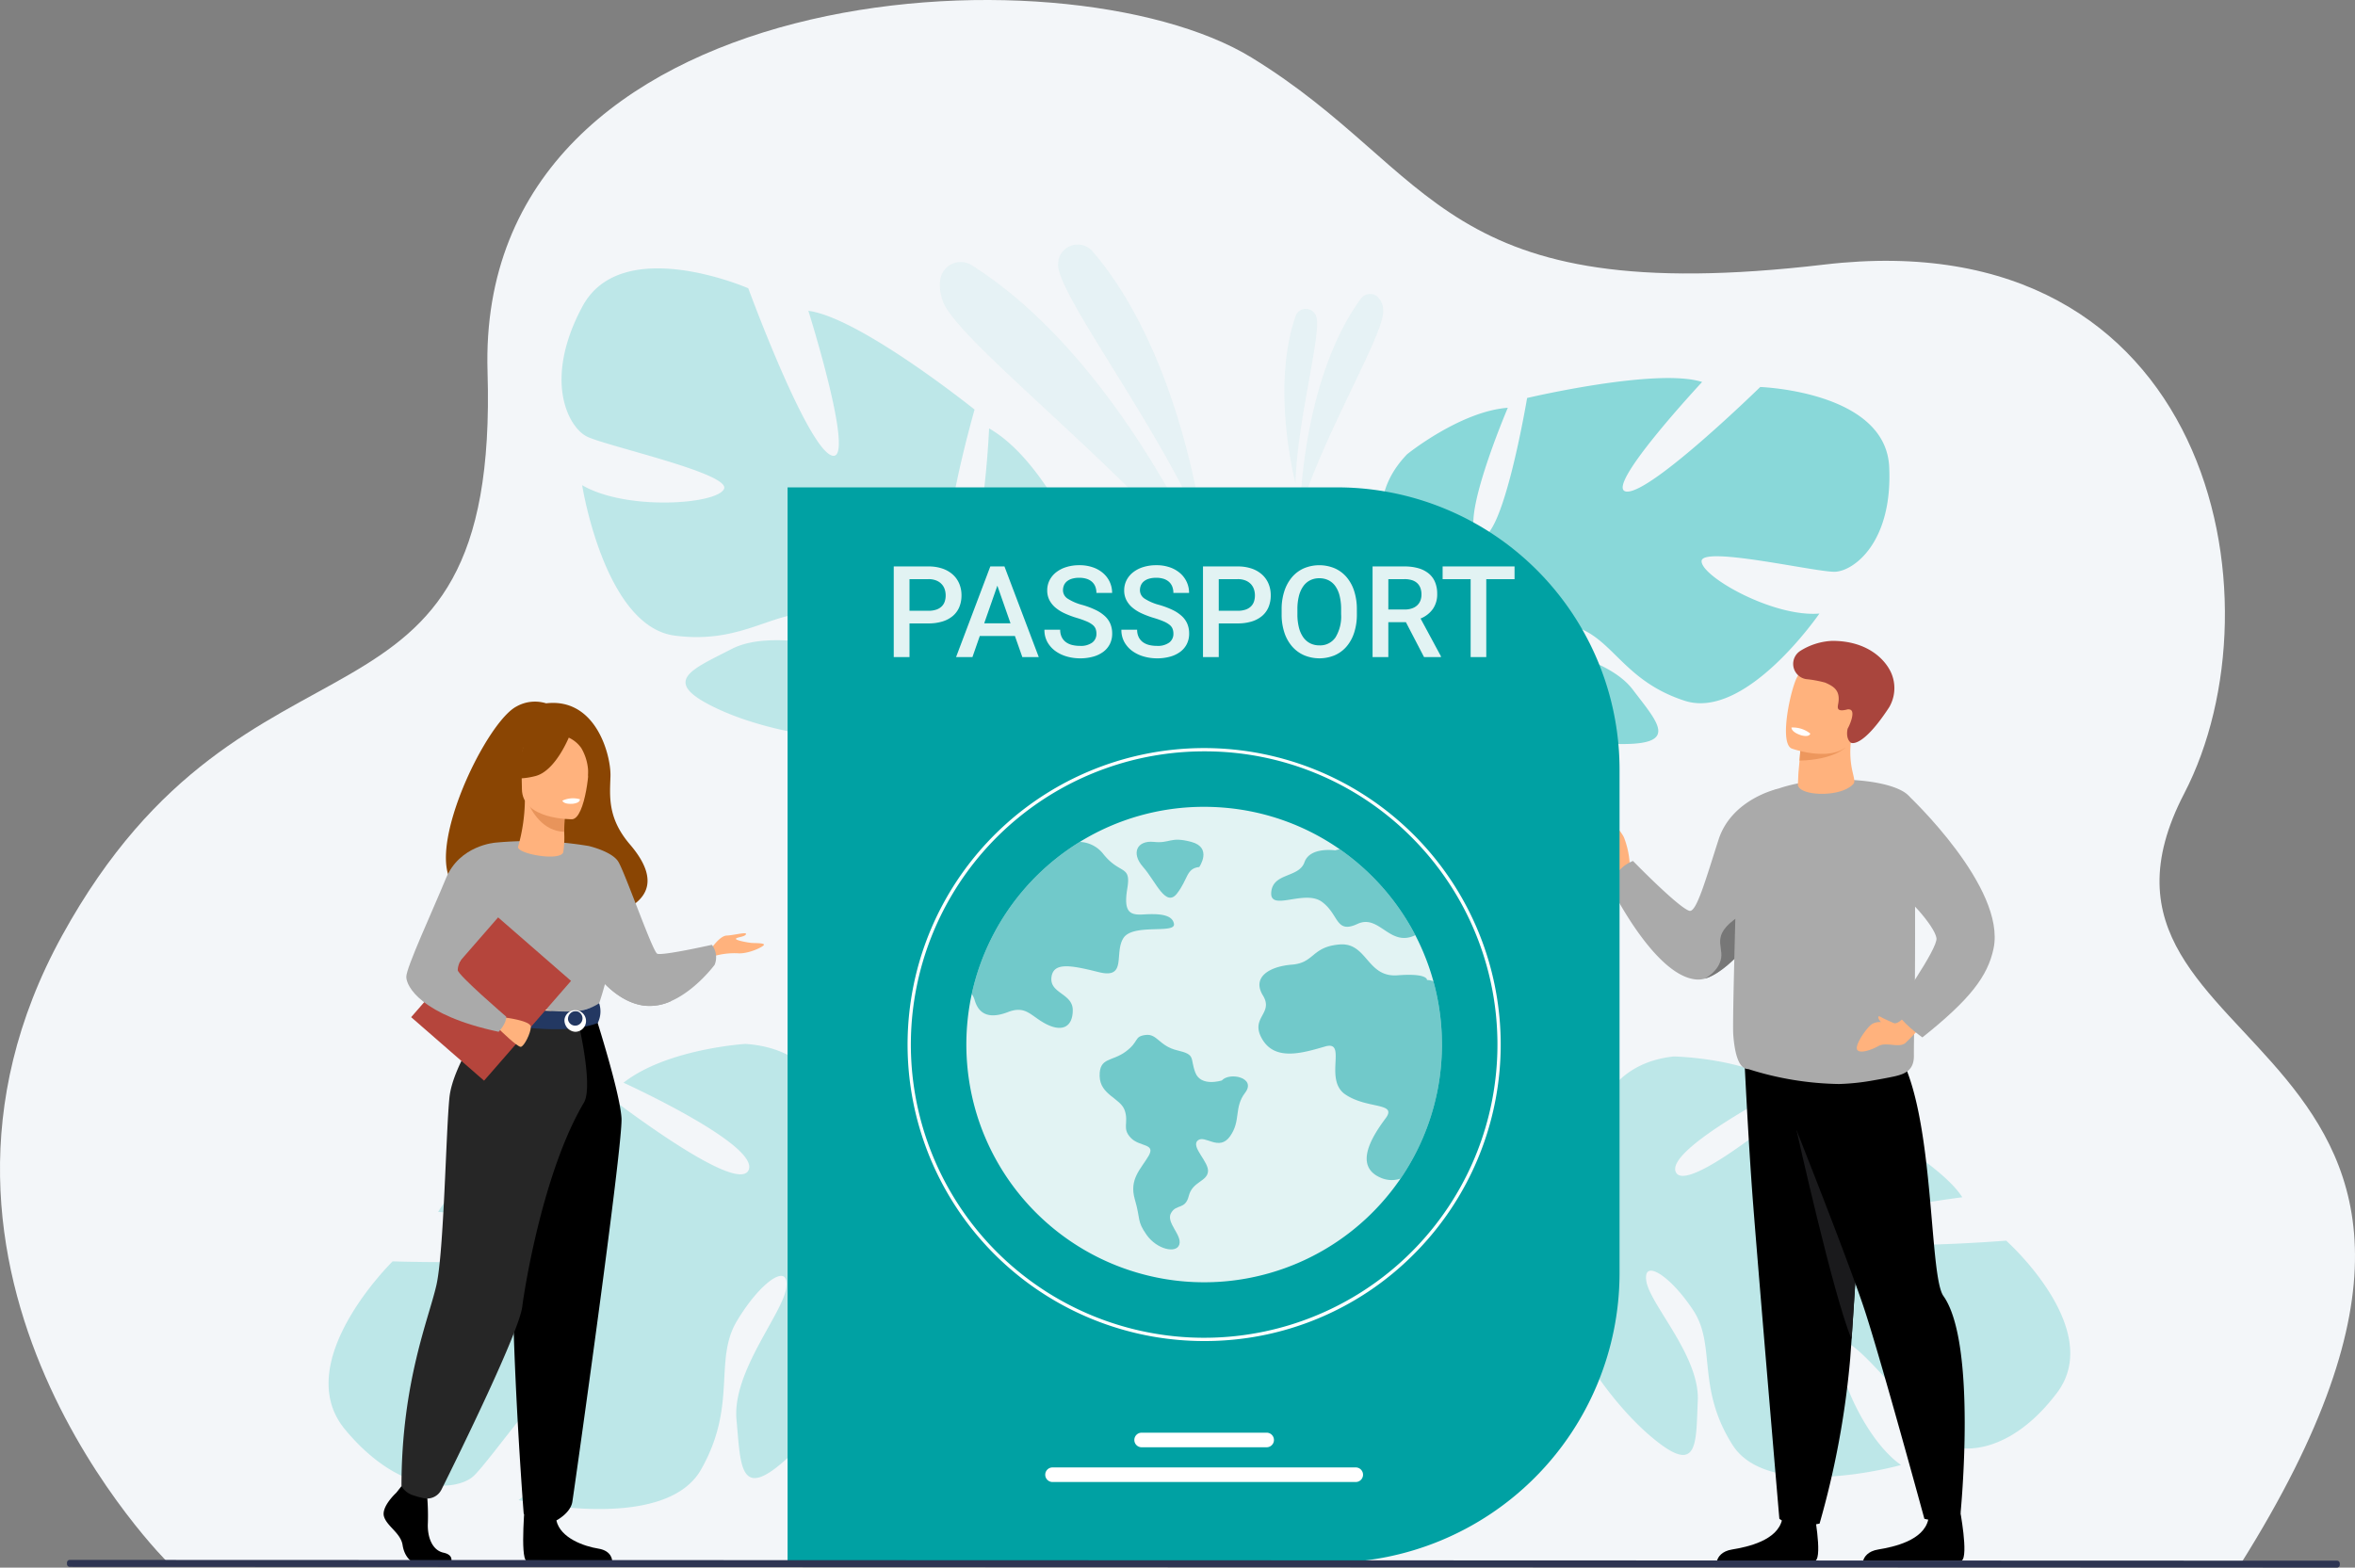 <svg xmlns="http://www.w3.org/2000/svg" width="473" height="314.941" viewBox="0 0 473 314.941">
  <rect x="0" y="0" width="473" height="314.941" fill="#808080" stroke="none"/>
  <g id="Group_41979" data-name="Group 41979" transform="translate(-1139 -904.442)">
    <g id="Group_41978" data-name="Group 41978" transform="translate(992 761.645)">
      <path id="Path_170982" data-name="Path 170982" d="M180.884,456.891s-58.9-57.985-21.391-126.169,87.838-33.871,85.429-113.247,115.808-86.155,153.429-63.126,37.385,50.748,115.068,41.6,92.5,67.314,72.274,106.271C557,357.5,665.258,348.417,597.009,457.034Z" fill="#f3f6f9"/>
      <g id="Group_41967" data-name="Group 41967" transform="translate(335.758 191.923)" opacity="0.5">
        <path id="Path_170983" data-name="Path 170983" d="M1302.083,460.56s-4.2-35.15-22.207-56.126a3.931,3.931,0,0,0-6.9,2.66q0,.092.005.186C1273.216,413.551,1293.383,440,1302.083,460.56Z" transform="translate(-1249.21 -403.069)" fill="#bee6e9" opacity="0.5"/>
        <path id="Path_170984" data-name="Path 170984" d="M1202.121,485.783s-17.948-43.934-48.6-63.364a4.17,4.17,0,0,0-5.654,1.069c-.816,1.188-1.183,3.044-.267,5.942C1150.038,437.157,1184.228,463.168,1202.121,485.783Z" transform="translate(-1147.058 -418.228)" fill="#bee6e9" opacity="0.5"/>
      </g>
      <g id="Group_41968" data-name="Group 41968" transform="translate(404.972 201.859)" opacity="0.5">
        <path id="Path_170985" data-name="Path 170985" d="M1515.979,506.6s-5-19.031.027-33.553a2.185,2.185,0,0,1,4.109-.032c.012.032.024.064.035.1C1521.309,476.406,1516.281,494.2,1515.979,506.6Z" transform="translate(-1513.762 -468.596)" fill="#bee6e9" opacity="0.5"/>
        <path id="Path_170986" data-name="Path 170986" d="M1530.39,499.37s.313-26.379,12.2-42.683a2.318,2.318,0,0,1,3.142-.6,3.678,3.678,0,0,1,1.351,3.018C1547.394,463.6,1535.025,484.025,1530.39,499.37Z" transform="translate(-1527.252 -455.712)" fill="#bee6e9" opacity="0.5"/>
      </g>
      <path id="Path_170987" data-name="Path 170987" d="M830.428,460.6s-1.225,29.07-6.62,28.507,3.7-32.293,3.7-32.293-22.995-18.463-33.38-19.839c0,0,9.74,30.925,4.65,29.052s-16.721-33.582-16.721-33.582-25.4-11.079-33.312,3.66-2.857,24.2.846,26.1,29.011,7.428,27.594,10.552-19.673,4.41-28.49-.745c0,0,4.474,28.321,18.541,30.206s20.3-5.645,28.976-4.322,14.365,5.063,9.573,6.367-18.852-3.586-27.091.666-14.647,6.563-2.477,12.152,35.488,9.277,42.358.512l.859-1.1a5.332,5.332,0,0,1-.859,1.1c2.038,1.923,4.05,9.3,5.336,14.9.15.937.429,2.251.877,4.05h0c.164.8.292,1.462.38,1.92,1.887,12.317-5.019,31.226-5.019,31.226l2.56,1.367c10.605-18.211,3.735-36.79,3.735-36.79-3.913-14.377-1-25.442-1-25.442s27.771-8.055,20.64-29.4C846.085,479.427,839.573,465.828,830.428,460.6Z" transform="translate(-484.768 -231.733)" fill="#89d8d9" opacity="0.5"/>
      <path id="Path_170988" data-name="Path 170988" d="M1700.487,563.028c-.725-15.188-25.9-16.037-25.9-16.037S1652.64,568.457,1647.731,568s15.182-22.017,15.182-22.017c-9.06-2.935-35.149,3.216-35.149,3.216s-4.952,29.593-9.6,27.943,5.722-25.979,5.722-25.979c-9.55.714-20.213,9.324-20.213,9.324-14.2,14.719,5.433,32.193,5.433,32.193s-1.938,10.219-10.773,20.483h0a35.39,35.39,0,0,0-4.132,5.176l2.442.538q.516-.916,1.08-1.75a.015.015,0,0,1,.007-.01l.016-.024c.25-.341.609-.824,1.053-1.413l0,0s0,0,0,0c1.068-1.3,1.81-2.264,2.3-2.973a.022.022,0,0,0,0-.007c3.246-4.093,7.782-9.357,10.206-10.137a4.844,4.844,0,0,1-.276-1.235l.276,1.235c2.208,9.879,22.781,15.976,34.954,16.152s7.819-4.227,2.722-10.939-18.545-8.2-21.966-11.146,2.712-3.786,10.345-1.479,9.8,10.926,22.083,14.883,27.03-17.529,27.03-17.529c-9.251.78-23.727-7.418-23.666-10.535s22.988,2.245,26.768,2.139S1701.212,578.216,1700.487,563.028Z" transform="translate(-1174.045 -326.443)" fill="#89d8d9"/>
      <path id="Path_170989" data-name="Path 170989" d="M1803.541,1334.88c9.687-12.842-10.212-30.564-10.212-30.564s-32.373,2.607-36.057-1.084,27.242-7.634,27.242-7.634c-5.382-8.516-30.761-21.165-30.761-21.165s-24.049,20.715-26.712,16.231,22.231-17.256,22.231-17.256c-8.25-5.88-22.747-6.093-22.747-6.093-21.507,2.362-17.363,29.857-17.363,29.857s-8.489,7-22.62,9.369h0a37.42,37.42,0,0,0-6.863,1.414l1.622,2.09c.693-.264,1.381-.5,2.063-.692a.016.016,0,0,1,.013,0l.03-.008c.434-.108,1.053-.258,1.812-.437h.007c1.745-.332,3-.617,3.882-.862l.008,0c5.408-1.132,12.66-2.344,15.159-1.338a5.128,5.128,0,0,1,.611-1.192l-.611,1.192c-4.889,9.527,7.718,28.406,17.5,36.784s9.218,1.853,9.615-7.054-9.533-19.216-10.323-23.927,4.767-1.244,9.413,5.8.581,15.519,7.889,27.044,33.842,4.033,33.842,4.033c-8.052-5.625-14.277-22.086-12.119-24.58s17.176,17.379,20.322,19.85S1793.855,1347.723,1803.541,1334.88Z" transform="translate(-1243.391 -912.267)" fill="#89d8d9" opacity="0.5"/>
      <path id="Path_170990" data-name="Path 170990" d="M499.967,1331.42c-11.2-13.481,9.551-33.786,9.551-33.786s35.365,1.182,39.187-3.024-30.039-6.915-30.039-6.915c5.422-9.543,32.4-24.608,32.4-24.608s27.233,21.315,29.9,16.3-25.076-17.643-25.076-17.643c8.678-6.822,24.444-7.794,24.444-7.794,23.527,1.471,20.423,31.606,20.423,31.606s9.6,7.183,25.1,9.04h0a40.785,40.785,0,0,1,7.541,1.188l-1.659,2.357c-.768-.252-1.528-.47-2.28-.648a.016.016,0,0,0-.014,0l-.033-.007c-.478-.095-1.159-.227-1.995-.383h-.007c-1.917-.272-3.3-.518-4.269-.739l-.009,0c-5.944-.956-13.9-1.9-16.566-.682a5.581,5.581,0,0,0-.726-1.265l.726,1.265c5.808,10.119-6.947,31.309-17.162,40.928s-9.938,2.488-10.825-7.185,9.393-21.4,10.011-26.568-5.252-1.11-9.948,6.79.161,16.919-7.2,29.836-36.624,6.119-36.624,6.119c8.475-6.533,14.409-24.766,11.932-27.371s-17.8,19.792-21.1,22.643S511.166,1344.9,499.967,1331.42Z" transform="translate(-283.655 -901.424)" fill="#89d8d9" opacity="0.5"/>
      <g id="Group_41970" data-name="Group 41970" transform="translate(224.05 283.767)">
        <path id="Path_170991" data-name="Path 170991" d="M630.028,927.763c-.639-1.233,13.946-5.672,14.177,6.495,0,0,27.322-.672,14.277-15.9-4.517-5.272-4.052-9.631-3.917-13.689S651.752,888.817,641.639,890a7.53,7.53,0,0,0-5.953.637C628.169,894.541,611.331,932.25,630.028,927.763Z" transform="translate(-609.002 -889.67)" fill="#8a4503"/>
        <path id="Path_170992" data-name="Path 170992" d="M903.277,1139.419s1.779-2.708,3.212-2.761,4.088-.8,3.875-.265-1.858.584-2.017.9,2.442.8,3.185.849,2.5,0,2.442.372-3.158,1.911-5.348,1.7a14.858,14.858,0,0,0-4.9.637Z" transform="translate(-837.582 -1089.671)" fill="#ffb27d"/>
        <path id="Path_170993" data-name="Path 170993" d="M767.007,1064.96a26.657,26.657,0,0,0,2.72,4.114c2.113,2.647,5.372,5.7,9.463,6.308a10.158,10.158,0,0,0,5.622-.913h.006c4.969-2.206,8.705-7.278,8.705-7.278a4.085,4.085,0,0,0-.558-4.008s-10.033,2.257-10.989,1.779-6.53-16.536-7.856-18.554-5.851-3.066-5.851-3.066Z" transform="translate(-727.032 -1014.335)" fill="#aaa"/>
        <path id="Path_170994" data-name="Path 170994" d="M780.061,1156.825c2.113,2.647,5.372,5.7,9.463,6.308a10.158,10.158,0,0,0,5.622-.913c-.194.025-5.157.639-7.135-2.9-2.018-3.61-4.2-9.344-7.2-7.432C779.521,1152.713,779.579,1154.762,780.061,1156.825Z" transform="translate(-737.367 -1102.087)" fill="#aaa"/>
        <path id="Path_170995" data-name="Path 170995" d="M557.759,1726.011s-3.062,2.794-2.464,4.779,3.36,3.309,3.734,5.735,1.867,3.75,3.211,3.75h6.408s.989-1.707-1.4-2.222-3.291-3.366-3.141-6.013a46.626,46.626,0,0,0-.224-6.176l-5.078-1.177Z" transform="translate(-555.218 -1567.081)"/>
        <path id="Path_170996" data-name="Path 170996" d="M704.147,1737.984s-1.1,11.837.243,12.5l17.2-.035s0-1.985-2.763-2.427-7.617-2.059-8.438-5.661S704.147,1737.984,704.147,1737.984Z" transform="translate(-675.693 -1577.867)"/>
        <path id="Path_170997" data-name="Path 170997" d="M635.377,1052.832a68.527,68.527,0,0,0,0,7.951c.17,2.875,3.078,6.725,3.491,7.677,1.035,2.389,2.2,2.778,2.2,2.778l9.032,2.214,3.176.777,10.014-2.991s4.561-12.732,2.73-19.9a55.092,55.092,0,0,0-4.63-12.144,72.327,72.327,0,0,0-18.812-.678Z" transform="translate(-620.155 -1010.191)" fill="#aaa"/>
        <path id="Path_170998" data-name="Path 170998" d="M649.873,1151.426a28.111,28.111,0,0,0,.847,6.5c1.035,2.389,2.2,2.778,2.2,2.778l9.032,2.214,3.923-1.153s-13.094-1.984-11.644-13.251Z" transform="translate(-632.007 -1099.661)" fill="#f2ccaa"/>
        <path id="Path_170999" data-name="Path 170999" d="M708.974,1223.34s4.959,15.437,5.278,20.692-9.48,74.661-9.874,77.082c-.372,2.283-3.206,3.738-3.206,3.738a4.29,4.29,0,0,1-3.164.244,7.825,7.825,0,0,1-3.4-1.6s-3.86-49.5-1.471-67.182a280.1,280.1,0,0,0,2.417-32.973Z" transform="translate(-666.473 -1160.361)"/>
        <path id="Path_171000" data-name="Path 171000" d="M592.123,1220.9s-7.565,10.15-8.27,17.012-1.106,30.963-2.609,37.652-7.023,19.561-7.023,40.425a4.162,4.162,0,0,0,2.346,1.833,19.3,19.3,0,0,0,2.063.57,3.243,3.243,0,0,0,3.627-1.722c3.732-7.515,15.621-31.75,16.23-36.781.431-3.56,4.185-27.123,12.373-40.95,1.966-3.319-1.206-16.52-1.206-16.52Z" transform="translate(-570.634 -1158.381)" fill="#262626"/>
        <path id="Path_171001" data-name="Path 171001" d="M686.264,1210.714a10.393,10.393,0,0,1-5.946,1.654c-4.724.1-16.43-1.2-16.43-1.2a9.678,9.678,0,0,0-.5,2.988s14.3,3.606,22.581.527A5.236,5.236,0,0,0,686.264,1210.714Z" transform="translate(-642.971 -1150.118)" fill="#233862"/>
        <g id="Group_41969" data-name="Group 41969" transform="translate(36.324 61.442)">
          <path id="Path_171002" data-name="Path 171002" d="M747.668,1217.636a2.172,2.172,0,1,1,2.156,2.44A2.314,2.314,0,0,1,747.668,1217.636Zm.715,0a1.465,1.465,0,1,0,1.441-1.726A1.6,1.6,0,0,0,748.383,1217.636Z" transform="translate(-747.668 -1215.196)" fill="#fff"/>
        </g>
        <rect id="Rectangle_18728" data-name="Rectangle 18728" width="19.423" height="26.587" transform="matrix(-0.754, -0.657, 0.657, -0.754, 20.173, 76.143)" fill="#b5453c"/>
        <path id="Path_171003" data-name="Path 171003" d="M679.163,1225.756s5.367.628,5.35,1.9-1.337,3.891-2,4.008-4.368-3.54-4.368-3.54Z" transform="translate(-654.943 -1162.321)" fill="#ffb27d"/>
        <path id="Path_171004" data-name="Path 171004" d="M597.222,1039.746s-7.165.5-9.912,7.179-7.958,17.888-7.958,19.774,2.911,7.7,18.545,11.042c0,0,1.617-1.7,1.519-3.046,0,0-9.759-8.382-9.733-9.362.05-1.853,1.6-4.3,10.168-12.871C602.181,1050.132,597.222,1039.746,597.222,1039.746Z" transform="translate(-574.797 -1011.42)" fill="#aaa"/>
        <path id="Path_171005" data-name="Path 171005" d="M698.263,1004.232a35.287,35.287,0,0,0,1.356-9.226l.453.089,7.624,1.51s-.173,2.4-.179,4.66c0,.019,0,.038,0,.056a19.534,19.534,0,0,1-.2,4.077C706.595,1007.282,697.763,1005.632,698.263,1004.232Z" transform="translate(-671.247 -975.124)" fill="#ffb27d"/>
        <path id="Path_171006" data-name="Path 171006" d="M715.563,996.99s-.173,2.4-.179,4.66c-4.266-.12-6.522-4.012-7.446-6.169Z" transform="translate(-679.113 -975.509)" fill="#e8945b"/>
        <path id="Path_171007" data-name="Path 171007" d="M711.979,941.609s-10.094.167-10.1-6.121-1.314-10.5,5.13-10.873,7.7,2.026,8.212,4.124S714.6,941.4,711.979,941.609Z" transform="translate(-674.104 -917.988)" fill="#ffb27d"/>
        <path id="Path_171008" data-name="Path 171008" d="M697.655,918.47s-2.764,7.377-7.005,8.468-6.081-.046-6.081-.046a12.011,12.011,0,0,0,3.929-7.1S695.57,914.96,697.655,918.47Z" transform="translate(-660.154 -911.998)" fill="#8a4503"/>
        <path id="Path_171009" data-name="Path 171009" d="M750.273,921.966a6.262,6.262,0,0,1,2.893,2.261A10.163,10.163,0,0,1,754.531,930s2.082-5.014-.258-7.85C751.791,919.142,750.273,921.966,750.273,921.966Z" transform="translate(-713.457 -914.895)" fill="#8a4503"/>
        <path id="Path_171010" data-name="Path 171010" d="M745.434,993.006s.174.741,2.018.627c0,0,1.548-.1,1.5-.91A4.98,4.98,0,0,0,745.434,993.006Z" transform="translate(-709.531 -973.118)" fill="#fff"/>
      </g>
      <g id="Group_41972" data-name="Group 41972" transform="translate(466.763 271.551)">
        <g id="Group_41971" data-name="Group 41971" transform="translate(0 0)">
          <path id="Path_171011" data-name="Path 171011" d="M1848.728,1021.461a17.5,17.5,0,0,0-1.184-6.078c-1.213-2.425-4.63-5.071-6.063-4.189s2.094,4.961,1.543,6.5,1.545,4.178,3.253,6.058l2.48-1.317S1848.756,1022.059,1848.728,1021.461Z" transform="translate(-1841.135 -975.9)" fill="#ffb27d"/>
          <path id="Path_171012" data-name="Path 171012" d="M1897.051,1001.6a71.863,71.863,0,0,1-7.847,11.7v0c-2.979,3.556-6.028,6.259-8.6,7.174l-.02.007c-.134.046-.267.091-.4.126a.032.032,0,0,1-.02,0l0,0a4.691,4.691,0,0,1-1.495.192c-8.444-.379-17.345-18.493-17.345-18.493a6.441,6.441,0,0,1,1.874-3.664,7.593,7.593,0,0,1,2.536-1.669s9.095,9.339,11.317,10.012c1.4.421,3.234-6.1,5.867-14.291s11.884-10.21,11.884-10.21S1904.161,988.416,1897.051,1001.6Z" transform="translate(-1857.513 -952.756)" fill="#aaa"/>
          <path id="Path_171013" data-name="Path 171013" d="M1970.179,1118.267v0c-2.979,3.556-6.028,6.259-8.6,7.174l-.02.007-.4.126-.022.007,0,0c.093-.062,2.846-1.49,3.279-4.141.441-2.708-2.424-4.924,4.777-9.114C1973.393,1109.884,1970.179,1118.267,1970.179,1118.267Z" transform="translate(-1938.488 -1057.722)" fill="#777"/>
          <path id="Path_171014" data-name="Path 171014" d="M1974.112,1757.254H1993.9c1.418-.961-.383-10.363-.383-10.363s-5.4-2.05-6.335,2.118-6.88,5.49-10.026,6C1975.008,1755.357,1974.327,1756.54,1974.112,1757.254Z" transform="translate(-1949.013 -1572.468)"/>
          <path id="Path_171015" data-name="Path 171015" d="M2027.181,1258.477s-.624,11.546-1.4,24.925c-.562,9.593-1.2,20.129-1.75,28.02-.073,1.047-.146,2.048-.214,2.994-.02.293-.042.584-.064.875a175.95,175.95,0,0,1-6.156,33.195c-5.565,1.173-8.078-.972-8.078-.972s-3.834-44.935-5.254-63.058c-1.045-13.341-1.936-32.765-1.936-32.765Z" transform="translate(-1971.9 -1171.144)"/>
          <path id="Path_171016" data-name="Path 171016" d="M2071.471,1359.5c-.562,9.593-1.2,20.129-1.75,28.02-3.638-8.581-11.07-42.027-11.07-42.027Z" transform="translate(-2017.595 -1247.239)" fill="#1a1a1c"/>
          <path id="Path_171017" data-name="Path 171017" d="M2129.629,1757.254h19.792c1.418-.961-.383-10.363-.383-10.363s-5.4-2.05-6.335,2.118-6.88,5.49-10.026,6C2130.524,1755.357,2129.844,1756.54,2129.629,1757.254Z" transform="translate(-2075.177 -1572.468)"/>
          <path id="Path_171018" data-name="Path 171018" d="M2030.809,1246.26s14.134,35.181,18.652,48.517c3.218,9.5,12.295,42.823,12.295,42.823a9.121,9.121,0,0,0,7.264-1.121s3.377-34.046-3.444-43.646c-3.619-5.093-.9-52.945-15.573-53.355S2030.809,1246.26,2030.809,1246.26Z" transform="translate(-1995.009 -1161.224)"/>
          <path id="Path_171019" data-name="Path 171019" d="M2027.631,1018.492c-.06,5-.115,8.676-.1,9.6.04,3.027-1.9,3.711-3.892,4.172,0,0-1.843.4-4.169.791a45.836,45.836,0,0,1-6.965.745,62.826,62.826,0,0,1-18.229-3c-1.868,0-2.719-2.888-3.025-6.921-.207-2.729.635-29.949.741-36.747.073-4.875,2.749-9.379,3.5-10.038,6.929-6.127,27.379-5.355,31.058-1.129.911,1.045,1.175,11.123,1.206,22.162C2027.772,1005.238,2027.7,1012.743,2027.631,1018.492Z" transform="translate(-1962.89 -944.772)" fill="#aaa"/>
          <path id="Path_171020" data-name="Path 171020" d="M2071.275,936.888c-2.61,2.829-11.379,2.41-11.119-.059.035-.3.093-2.112.121-2.392.022-.225.044-.445.062-.653q.089-.913.148-1.612c.117-1.354.154-2.088.154-2.088h.009c.251-.071,5.889-1.671,8.693-2.335a4.509,4.509,0,0,1,1.554-.258C2070.038,933.79,2072.13,935.96,2071.275,936.888Z" transform="translate(-2018.812 -908.115)" fill="#ffb27d"/>
          <path id="Path_171021" data-name="Path 171021" d="M2071.087,930.828s-2.355,2.392-9.154,2.564c.117-1.354.154-2.088.154-2.088h.009c.251-.071,5.889-1.671,8.693-2.335C2071.283,929.173,2070.628,930.489,2071.087,930.828Z" transform="translate(-2020.258 -909.336)" fill="#ed975d"/>
          <path id="Path_171022" data-name="Path 171022" d="M2048.632,865.681a21.3,21.3,0,0,0,3.916.913c3.21.433,7.43.178,8.756-3.706,2.233-6.536,5.086-10.455-1.486-13.125-3.518-1.429-5.769-1.5-7.3-.959a5.29,5.29,0,0,0-2.7,2.341C2048.541,853.146,2045.974,864.537,2048.632,865.681Z" transform="translate(-2008.526 -844.047)" fill="#ffb27d"/>
          <path id="Path_171023" data-name="Path 171023" d="M2056.527,826.986a3.1,3.1,0,0,0,1.185,5.641,22.784,22.784,0,0,1,3.853.707c1.634.726,3.039,1.5,2.653,4.032-.131.863-.552,1.913,1.668,1.391a1.08,1.08,0,0,1,.806.048c.921.546-.256,3.194-.611,3.767,0,0-.511,1.9.622,2.82.137.11,2.364,1.084,7.729-7.128a7.626,7.626,0,0,0,.346-6.988c-1.3-2.8-4.929-6.331-11.764-6.331A13.032,13.032,0,0,0,2056.527,826.986Z" transform="translate(-2014.742 -824.947)" fill="#a9453d"/>
          <path id="Path_171024" data-name="Path 171024" d="M2053.345,917.2s-.137.846,1.83,1.521c0,0,1.652.567,1.953-.3A5.609,5.609,0,0,0,2053.345,917.2Z" transform="translate(-2013.289 -899.791)" fill="#fff"/>
          <path id="Path_171025" data-name="Path 171025" d="M2155.821,1115.852c-1,4.641-2.622,6.248-3.534,4.518-3.2-6.063-3.159-8.605-1.773-12.9s-3.481-11.024,0-13.89c3.4-2.8,5.344,1.715,5.428,1.916C2155.962,1102.6,2155.889,1110.1,2155.821,1115.852Z" transform="translate(-2091.08 -1042.131)" fill="#aaa"/>
          <path id="Path_171026" data-name="Path 171026" d="M2134.283,1212.365s-2.352,3.847-3.9,3.711-3.624-.711-4.825.436-3.138,4.105-2.6,4.893,2.717.089,4.281-.773,4.026.425,5.338-.555a45.807,45.807,0,0,0,4.455-4.87Z" transform="translate(-2069.695 -1139.241)" fill="#ffb27d"/>
          <path id="Path_171027" data-name="Path 171027" d="M2160.248,990.237s19.524,18.372,16.989,30.593c-1.155,5.569-4.74,10.267-14.294,17.874,0,0-4.52-3.124-5.512-5.659,0,0,8.672-12.215,8.337-14.294-.41-2.546-6.33-8.929-8.454-9.922S2155.385,992.369,2160.248,990.237Z" transform="translate(-2096.592 -959.039)" fill="#aaa"/>
          <path id="Path_171028" data-name="Path 171028" d="M2148.928,1225.976s-2.058-.9-2.719-1.286-.514.239-.312.551a2.283,2.283,0,0,0,1.562,1.084A2.578,2.578,0,0,0,2148.928,1225.976Z" transform="translate(-2088.236 -1149.141)" fill="#ffb27d"/>
        </g>
      </g>
      <g id="Group_41977" data-name="Group 41977" transform="translate(305.186 240.712)">
        <path id="Rectangle_18729" data-name="Rectangle 18729" d="M0,0H110.385A56.714,56.714,0,0,1,167.1,56.714v101.1a58.213,58.213,0,0,1-58.213,58.213H0a0,0,0,0,1,0,0V0A0,0,0,0,1,0,0Z" fill="#00a1a3"/>
        <g id="Group_41973" data-name="Group 41973" transform="translate(21.318 15.635)">
          <path id="Path_171029" data-name="Path 171029" d="M1101.2,757.164v6.767h-3.165V745.719H1105a8.508,8.508,0,0,1,2.821.432,5.979,5.979,0,0,1,2.083,1.207,5.138,5.138,0,0,1,1.295,1.839,5.942,5.942,0,0,1,.444,2.314,6.052,6.052,0,0,1-.444,2.377,4.7,4.7,0,0,1-1.295,1.776,5.884,5.884,0,0,1-2.083,1.113,9.392,9.392,0,0,1-2.821.388Zm0-2.539h3.8a4.856,4.856,0,0,0,1.57-.225,2.85,2.85,0,0,0,1.082-.638,2.45,2.45,0,0,0,.619-.982,3.836,3.836,0,0,0,.194-1.244,3.886,3.886,0,0,0-.194-1.226,2.807,2.807,0,0,0-.619-1.044,3.012,3.012,0,0,0-1.082-.726,4.139,4.139,0,0,0-1.57-.269h-3.8Z" transform="translate(-1098.032 -745.469)" fill="#e2f3f3"/>
          <path id="Path_171030" data-name="Path 171030" d="M1176.189,759.691h-7.055l-1.476,4.24h-3.29l6.879-18.212h2.84l6.892,18.212h-3.3Zm-6.167-2.552h5.279l-2.639-7.555Z" transform="translate(-1151.848 -745.469)" fill="#e2f3f3"/>
          <path id="Path_171031" data-name="Path 171031" d="M1268.85,758.164a2.774,2.774,0,0,0-.163-.982,1.943,1.943,0,0,0-.594-.794,4.936,4.936,0,0,0-1.188-.694,18.311,18.311,0,0,0-1.945-.694,18.7,18.7,0,0,1-2.4-.888,8.287,8.287,0,0,1-1.9-1.163,4.98,4.98,0,0,1-1.245-1.526,4.212,4.212,0,0,1-.45-1.976,4.417,4.417,0,0,1,.469-2.026,4.8,4.8,0,0,1,1.32-1.6,6.281,6.281,0,0,1,2.039-1.051,8.7,8.7,0,0,1,2.627-.375,8.081,8.081,0,0,1,2.764.444,6.2,6.2,0,0,1,2.07,1.207,5.258,5.258,0,0,1,1.295,1.77,5.2,5.2,0,0,1,.45,2.145h-3.152a3.483,3.483,0,0,0-.206-1.219,2.537,2.537,0,0,0-.632-.963,2.912,2.912,0,0,0-1.076-.632,4.711,4.711,0,0,0-1.538-.225,4.982,4.982,0,0,0-1.451.188,2.9,2.9,0,0,0-1.019.525,2.073,2.073,0,0,0-.6.8,2.562,2.562,0,0,0-.194,1,2.007,2.007,0,0,0,.957,1.689,10.187,10.187,0,0,0,2.921,1.251,16.94,16.94,0,0,1,2.664,1,7.626,7.626,0,0,1,1.87,1.245,4.5,4.5,0,0,1,1.107,1.563,5.043,5.043,0,0,1,.363,1.957,4.591,4.591,0,0,1-.457,2.07,4.421,4.421,0,0,1-1.3,1.564,6.1,6.1,0,0,1-2.045.988,9.709,9.709,0,0,1-2.677.344,9.579,9.579,0,0,1-2.589-.357,7.314,7.314,0,0,1-2.289-1.076,5.6,5.6,0,0,1-1.632-1.795,4.976,4.976,0,0,1-.619-2.527h3.165a3.311,3.311,0,0,0,.306,1.482,2.766,2.766,0,0,0,.838,1.013,3.509,3.509,0,0,0,1.257.575,6.428,6.428,0,0,0,1.564.181,3.9,3.9,0,0,0,2.483-.669A2.16,2.16,0,0,0,1268.85,758.164Z" transform="translate(-1228.136 -744.393)" fill="#e2f3f3"/>
          <path id="Path_171032" data-name="Path 171032" d="M1350.759,758.164a2.774,2.774,0,0,0-.163-.982,1.946,1.946,0,0,0-.594-.794,4.944,4.944,0,0,0-1.188-.694,18.288,18.288,0,0,0-1.945-.694,18.715,18.715,0,0,1-2.4-.888,8.279,8.279,0,0,1-1.9-1.163,4.979,4.979,0,0,1-1.245-1.526,4.21,4.21,0,0,1-.45-1.976,4.417,4.417,0,0,1,.469-2.026,4.8,4.8,0,0,1,1.319-1.6,6.28,6.28,0,0,1,2.039-1.051,8.693,8.693,0,0,1,2.627-.375,8.079,8.079,0,0,1,2.764.444,6.193,6.193,0,0,1,2.07,1.207,5.26,5.26,0,0,1,1.295,1.77,5.2,5.2,0,0,1,.45,2.145h-3.152a3.48,3.48,0,0,0-.206-1.219,2.538,2.538,0,0,0-.632-.963,2.912,2.912,0,0,0-1.076-.632,4.712,4.712,0,0,0-1.539-.225,4.98,4.98,0,0,0-1.451.188,2.9,2.9,0,0,0-1.019.525,2.071,2.071,0,0,0-.6.8,2.564,2.564,0,0,0-.194,1,2.006,2.006,0,0,0,.957,1.689,10.185,10.185,0,0,0,2.921,1.251,16.939,16.939,0,0,1,2.664,1,7.629,7.629,0,0,1,1.87,1.245,4.5,4.5,0,0,1,1.107,1.563,5.041,5.041,0,0,1,.363,1.957,4.593,4.593,0,0,1-.457,2.07,4.42,4.42,0,0,1-1.3,1.564,6.1,6.1,0,0,1-2.045.988,9.71,9.71,0,0,1-2.677.344,9.579,9.579,0,0,1-2.589-.357,7.315,7.315,0,0,1-2.289-1.076,5.6,5.6,0,0,1-1.632-1.795,4.975,4.975,0,0,1-.619-2.527h3.164a3.306,3.306,0,0,0,.307,1.482,2.765,2.765,0,0,0,.838,1.013,3.508,3.508,0,0,0,1.257.575,6.43,6.43,0,0,0,1.564.181,3.9,3.9,0,0,0,2.483-.669A2.159,2.159,0,0,0,1350.759,758.164Z" transform="translate(-1294.585 -744.393)" fill="#e2f3f3"/>
          <path id="Path_171033" data-name="Path 171033" d="M1430.294,757.164v6.767h-3.165V745.719h6.967a8.51,8.51,0,0,1,2.821.432,5.982,5.982,0,0,1,2.083,1.207,5.142,5.142,0,0,1,1.294,1.839,5.942,5.942,0,0,1,.444,2.314,6.052,6.052,0,0,1-.444,2.377,4.707,4.707,0,0,1-1.294,1.776,5.887,5.887,0,0,1-2.083,1.113,9.394,9.394,0,0,1-2.821.388Zm0-2.539h3.8a4.855,4.855,0,0,0,1.57-.225,2.853,2.853,0,0,0,1.082-.638,2.454,2.454,0,0,0,.619-.982,3.839,3.839,0,0,0,.194-1.244,3.89,3.89,0,0,0-.194-1.226,2.811,2.811,0,0,0-.619-1.044,3.016,3.016,0,0,0-1.082-.726,4.139,4.139,0,0,0-1.57-.269h-3.8Z" transform="translate(-1365.013 -745.469)" fill="#e2f3f3"/>
          <path id="Path_171034" data-name="Path 171034" d="M1525.937,754.224a11.817,11.817,0,0,1-.544,3.721,8.11,8.11,0,0,1-1.532,2.789,6.644,6.644,0,0,1-2.376,1.757,8,8,0,0,1-6.141,0,6.824,6.824,0,0,1-2.4-1.757,8.085,8.085,0,0,1-1.564-2.789,11.577,11.577,0,0,1-.556-3.721V753.3a11.636,11.636,0,0,1,.556-3.727,8.265,8.265,0,0,1,1.551-2.8,6.675,6.675,0,0,1,2.383-1.763,8.013,8.013,0,0,1,6.148,0,6.661,6.661,0,0,1,2.389,1.763,8.114,8.114,0,0,1,1.539,2.8,11.877,11.877,0,0,1,.544,3.727Zm-3.165-.951a11.118,11.118,0,0,0-.294-2.7,5.751,5.751,0,0,0-.857-1.958,3.715,3.715,0,0,0-1.382-1.195,4.124,4.124,0,0,0-1.857-.406,4.028,4.028,0,0,0-1.826.406,3.778,3.778,0,0,0-1.382,1.195,5.844,5.844,0,0,0-.876,1.958,10.68,10.68,0,0,0-.306,2.7v.951a10.751,10.751,0,0,0,.306,2.7,5.831,5.831,0,0,0,.882,1.97,3.79,3.79,0,0,0,1.394,1.2,4.065,4.065,0,0,0,1.832.406,3.722,3.722,0,0,0,3.234-1.6,8.073,8.073,0,0,0,1.132-4.678Z" transform="translate(-1432.913 -744.393)" fill="#e2f3f3"/>
          <path id="Path_171035" data-name="Path 171035" d="M1614.272,756.914h-3.527v7.017h-3.165V745.719h6.4a10,10,0,0,1,2.789.356,5.739,5.739,0,0,1,2.07,1.051,4.46,4.46,0,0,1,1.282,1.72,6.017,6.017,0,0,1,.438,2.377,5.121,5.121,0,0,1-.881,3.058,5.612,5.612,0,0,1-2.458,1.9l4.09,7.592v.163h-3.39Zm-3.527-2.539H1614a4.473,4.473,0,0,0,1.488-.225,2.967,2.967,0,0,0,1.063-.625,2.549,2.549,0,0,0,.638-.951,3.345,3.345,0,0,0,.213-1.213,3.811,3.811,0,0,0-.2-1.27,2.527,2.527,0,0,0-.613-.976,2.729,2.729,0,0,0-1.057-.625,4.817,4.817,0,0,0-1.544-.219h-3.24Z" transform="translate(-1511.404 -745.469)" fill="#e2f3f3"/>
          <path id="Path_171036" data-name="Path 171036" d="M1696.582,748.271H1690.9v15.66h-3.14v-15.66h-5.628v-2.552h14.447Z" transform="translate(-1571.887 -745.469)" fill="#e2f3f3"/>
        </g>
        <g id="Group_41974" data-name="Group 41974" transform="translate(51.752 189.917)">
          <path id="Path_171037" data-name="Path 171037" d="M1380.649,1670.687h-25.112a1.464,1.464,0,0,1-1.465-1.464h0a1.465,1.465,0,0,1,1.465-1.465h25.112a1.465,1.465,0,0,1,1.464,1.465h0A1.464,1.464,0,0,1,1380.649,1670.687Z" transform="translate(-1336.18 -1667.758)" fill="#fff"/>
          <path id="Path_171038" data-name="Path 171038" d="M1321.635,1707.674h-60.9a1.465,1.465,0,0,1-1.464-1.464h0a1.465,1.465,0,0,1,1.464-1.465h60.9a1.465,1.465,0,0,1,1.465,1.465h0A1.465,1.465,0,0,1,1321.635,1707.674Z" transform="translate(-1259.273 -1697.764)" fill="#fff"/>
        </g>
        <g id="Group_41976" data-name="Group 41976" transform="translate(24.102 52.379)">
          <g id="Group_41975" data-name="Group 41975">
            <path id="Path_171039" data-name="Path 171039" d="M1172.343,1058.193a59.565,59.565,0,1,1,42.118-17.446A59.174,59.174,0,0,1,1172.343,1058.193Zm0-118.473A58.908,58.908,0,1,0,1214,956.974,58.524,58.524,0,0,0,1172.343,939.72Z" transform="translate(-1112.779 -939.065)" fill="#fff"/>
          </g>
          <path id="Path_171040" data-name="Path 171040" d="M1270.833,1049.365a48.1,48.1,0,0,1-.772,8.6,47.773,47.773,0,0,1-90.669,10.732,46.954,46.954,0,0,1-2.432-6.868,48.1,48.1,0,0,1-.562-22.63c.007-.038.017-.074.024-.112a47.889,47.889,0,0,1,18.642-28.411q1.472-1.069,3.03-2.025a47.5,47.5,0,0,1,24.981-7.05q1.823,0,3.609.136a47.442,47.442,0,0,1,23.654,8.407h0a47.946,47.946,0,0,1,13.1,13.679q1.1,1.733,2.049,3.562a47.549,47.549,0,0,1,5.344,21.977Z" transform="translate(-1163.51 -989.8)" fill="#e2f3f3"/>
          <path id="Path_171041" data-name="Path 171041" d="M1211.507,1058.286c-1.906,3.018.8,8.26-4.922,6.83s-9.212-2.065-9.529,1.11,4.288,3.178,4.288,6.513-2.066,4.438-5.241,2.854-4.09-3.888-7.783-2.458-5.837.476-6.671-2.382a4.174,4.174,0,0,0-.593-1.251c.007-.038.017-.074.024-.112a47.889,47.889,0,0,1,18.642-28.412q1.472-1.069,3.03-2.025a6.281,6.281,0,0,1,4.786,2.5c3.335,4.131,5.558,2.065,4.765,6.83s.476,5.4,3.176,5.241,5.877-.16,6.194,1.906S1213.413,1055.267,1211.507,1058.286Z" transform="translate(-1168.169 -1020.099)" fill="#00a1a3" opacity="0.5"/>
          <path id="Path_171042" data-name="Path 171042" d="M1341.676,1253.471s-4.208,1.35-5.32-1.588.159-3.574-3.573-4.447-4.05-3.415-6.432-3.1-1.191,1.271-3.97,3.335-5.321,1.112-5.241,4.923,4.209,4.407,5.043,6.909-.6,3.574,1.191,5.479,5.122,1.072,3.573,3.693-3.931,4.646-2.739,8.7.357,4.288,2.382,7.147,5.956,3.812,6.552,1.906-2.74-4.407-1.668-6.313,2.859-.6,3.573-3.455,3.613-2.859,3.851-4.844-3.494-5-2.065-6.273,4.288,2.3,6.512-.874.714-5.717,3.018-8.735S1343.265,1251.724,1341.676,1253.471Z" transform="translate(-1278.565 -1186.697)" fill="#00a1a3" opacity="0.5"/>
          <path id="Path_171043" data-name="Path 171043" d="M1522.992,1168.117a48.1,48.1,0,0,1-.772,8.6,47.5,47.5,0,0,1-7.538,18.323,5.452,5.452,0,0,1-3.819-.1c-5.956-2.382-1.548-8.815.834-12.031s-3.693-1.787-8.1-4.765.476-10.959-4.05-9.648-10.006,2.978-12.626-1.429,2.382-5.122.119-8.815,1.311-5.837,5.837-6.194,3.931-3.574,9.529-4.05,5.479,6.671,11.673,6.194,5.915.953,5.915.953a2.883,2.883,0,0,1,1.293.272A47.839,47.839,0,0,1,1522.992,1168.117Z" transform="translate(-1415.669 -1108.552)" fill="#00a1a3" opacity="0.5"/>
          <path id="Path_171044" data-name="Path 171044" d="M1528.641,1064.1c-5.151,2.506-7.218-4.31-11.621-2.261-4.438,2.066-3.662-1.906-7.154-4.448s-10.483,2.065-10.166-1.906,5.558-2.859,6.671-6.034,6.194-2.382,6.194-2.382a3.449,3.449,0,0,1,.925-.21s0,0,0,0a47.951,47.951,0,0,1,13.1,13.679Q1527.689,1062.274,1528.641,1064.1Z" transform="translate(-1426.661 -1026.514)" fill="#00a1a3" opacity="0.5"/>
          <path id="Path_171045" data-name="Path 171045" d="M1369.1,1042.071s2.7-3.9-1.588-5.045-4.209.355-7.544,0-4.646,2.226-2.144,5.045,4.526,8.229,6.79,5.345S1366.443,1042.348,1369.1,1042.071Z" transform="translate(-1310.518 -1018.179)" fill="#00a1a3" opacity="0.5"/>
        </g>
      </g>
      <path id="Path_171046" data-name="Path 171046" d="M674.214,1804.715l-455.379-.157a.556.556,0,0,1-.555-.555v-.284a.557.557,0,0,1,.555-.555l455.379.157a.557.557,0,0,1,.555.555v.285A.557.557,0,0,1,674.214,1804.715Z" transform="translate(-57.826 -1346.977)" fill="#2e3552"/>
    </g>
  </g>
</svg>
